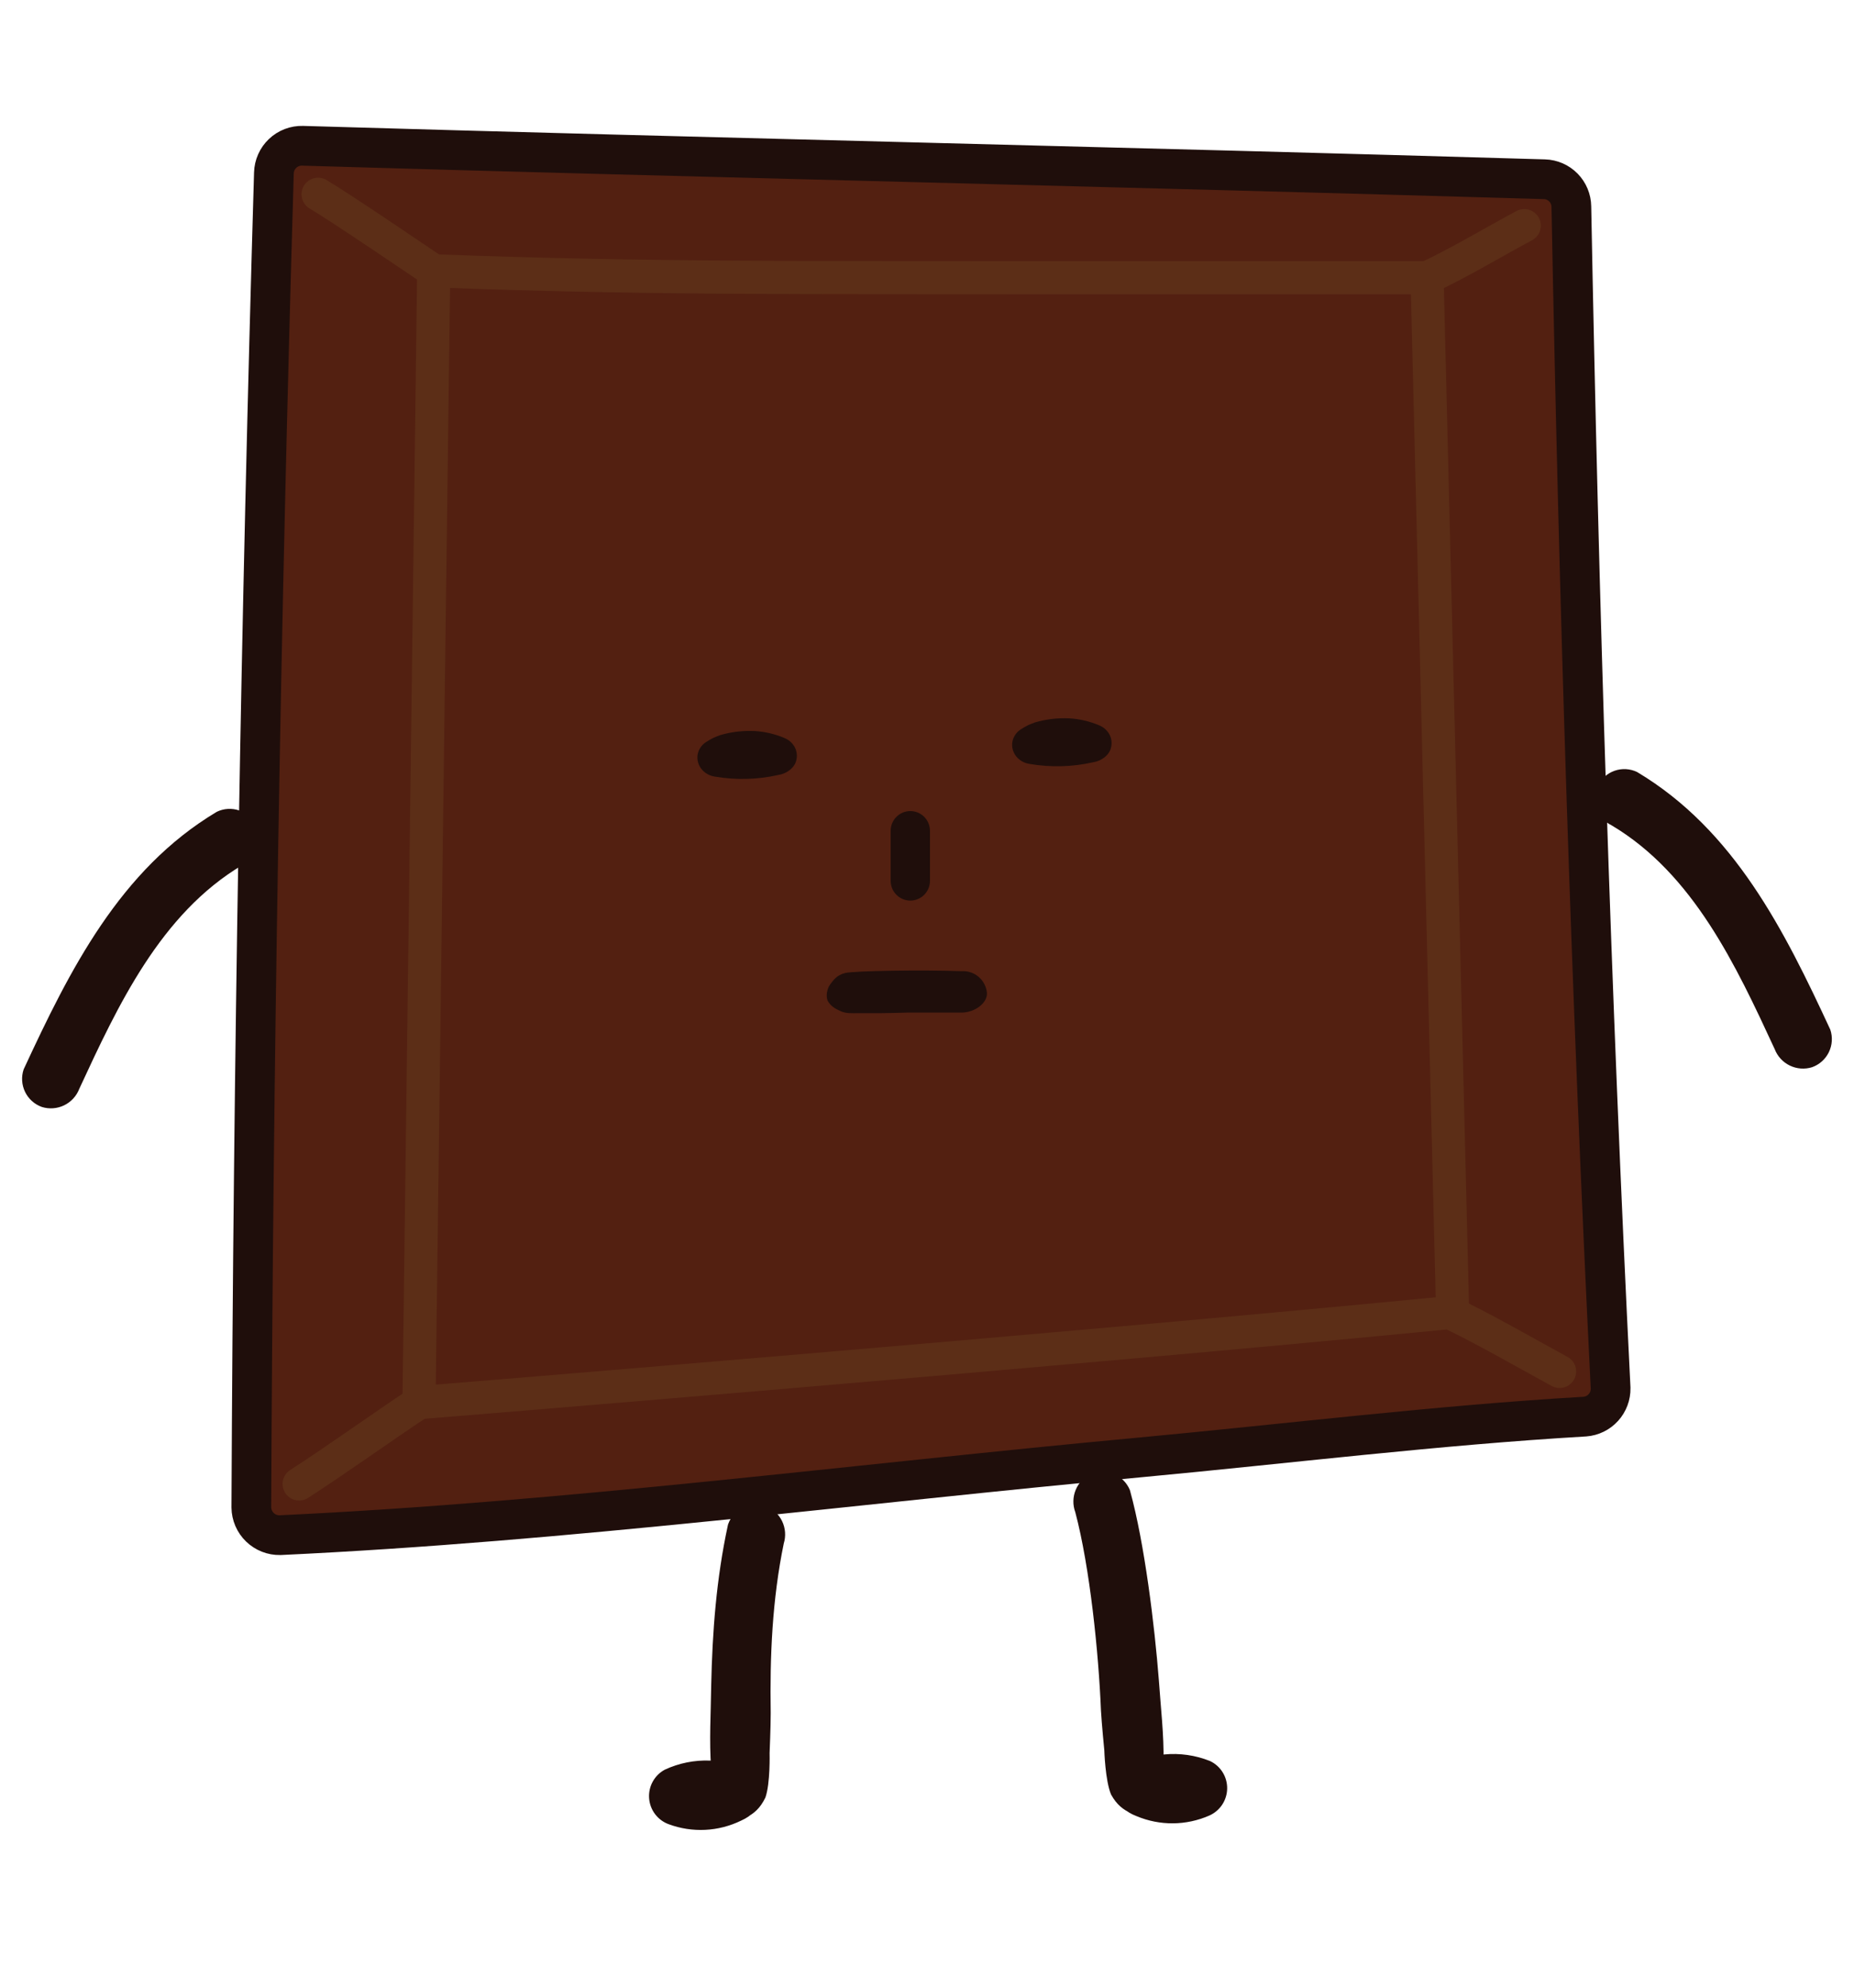 <svg width="140" height="150" viewBox="0 0 140 150" fill="none" xmlns="http://www.w3.org/2000/svg">
<g clip-path="url(#clip0_347_14275)">
<path d="M121.622 104.764C120.14 75.04 119.221 45.317 118.657 15.593C118.65 15.053 118.435 14.536 118.056 14.151C117.678 13.766 117.166 13.543 116.627 13.527C85.352 12.606 54.122 11.922 22.847 11.001C22.571 10.993 22.295 11.04 22.037 11.139C21.779 11.237 21.542 11.386 21.341 11.577C21.14 11.767 20.979 11.995 20.866 12.249C20.753 12.502 20.691 12.775 20.683 13.052C19.695 46.61 19.127 80.177 18.979 113.755C18.982 114.035 19.041 114.312 19.152 114.57C19.264 114.827 19.424 115.06 19.625 115.254C19.827 115.449 20.064 115.602 20.325 115.704C20.585 115.807 20.863 115.856 21.142 115.851C42.783 114.84 64.557 111.972 86.123 109.98C97.269 108.94 108.489 107.558 119.68 106.904C120.215 106.862 120.713 106.618 121.074 106.22C121.435 105.822 121.631 105.301 121.622 104.764Z" fill="#532011"/>
<path d="M121.622 104.764C120.14 75.04 119.221 45.317 118.657 15.593C118.65 15.053 118.435 14.536 118.056 14.151C117.678 13.766 117.166 13.543 116.627 13.527C85.352 12.606 54.122 11.922 22.847 11.001C22.571 10.993 22.295 11.04 22.037 11.139C21.779 11.237 21.542 11.386 21.341 11.577C21.14 11.767 20.979 11.995 20.866 12.249C20.753 12.502 20.691 12.775 20.683 13.052C19.695 46.61 19.127 80.177 18.979 113.755C18.982 114.035 19.041 114.312 19.152 114.57C19.264 114.827 19.424 115.06 19.625 115.254C19.827 115.449 20.064 115.602 20.325 115.704C20.585 115.807 20.863 115.856 21.142 115.851C42.783 114.84 64.557 111.972 86.123 109.98C97.269 108.94 108.489 107.558 119.68 106.904C120.215 106.862 120.713 106.618 121.074 106.22C121.435 105.822 121.631 105.301 121.622 104.764Z" stroke="#1F0E0B" stroke-width="3" stroke-miterlimit="10"/>
<path d="M24.018 14.66C25.87 15.76 31.641 19.695 32.752 20.438C49.457 21.062 61.581 20.929 78.301 20.959H107.767C110.124 19.874 113.129 18.069 115.1 17.029" stroke="#5C2E17" stroke-width="2.5" stroke-miterlimit="10" stroke-linecap="round"/>
<path d="M22.588 111.986C25.211 110.306 29.003 107.588 31.641 105.849C31.641 105.849 79.812 101.946 109.444 99.055C111.356 99.887 116.063 102.574 117.768 103.495" stroke="#5C2E17" stroke-width="2.5" stroke-miterlimit="10" stroke-linecap="round"/>
<path d="M31.639 105.85L32.75 20.439" stroke="#5C2E17" stroke-width="2.5" stroke-miterlimit="10" stroke-linecap="round"/>
<path d="M107.764 21.018L109.685 98.817" stroke="#5C2E17" stroke-width="2.5" stroke-miterlimit="10" stroke-linecap="round"/>
<path d="M18.315 65.275C12.122 68.947 8.895 75.891 5.987 82.167C5.778 82.713 5.369 83.158 4.844 83.412C4.318 83.666 3.716 83.711 3.158 83.536C2.604 83.338 2.149 82.929 1.892 82.398C1.636 81.867 1.598 81.257 1.786 80.7C5.252 73.228 9.038 65.635 16.373 61.261C16.904 61.005 17.515 60.97 18.073 61.164C18.63 61.359 19.088 61.768 19.345 62.3C19.603 62.832 19.639 63.444 19.445 64.002C19.252 64.56 18.845 65.018 18.315 65.275Z" fill="#1F0E0B"/>
<path d="M121.681 62.275C127.874 65.947 131.102 72.891 134.009 79.167C134.218 79.713 134.627 80.158 135.152 80.412C135.678 80.666 136.28 80.711 136.838 80.536C137.392 80.338 137.847 79.929 138.104 79.398C138.36 78.867 138.399 78.257 138.21 77.7C134.744 70.228 130.958 62.635 123.623 58.261C123.092 58.005 122.481 57.97 121.923 58.164C121.366 58.359 120.908 58.768 120.651 59.3C120.393 59.832 120.357 60.444 120.551 61.002C120.744 61.56 121.151 62.018 121.681 62.275Z" fill="#1F0E0B"/>
<path d="M54.959 115.121C54.093 119.133 53.792 123.126 53.703 127.231C53.68 129.297 53.544 131.376 53.701 133.436C53.719 133.524 53.81 133.975 53.795 133.903C53.83 134.077 53.334 134.541 54.318 133.57C55.076 132.827 54.93 133.008 54.279 132.926C54.06 132.891 53.838 132.869 53.616 132.862C52.439 132.816 51.269 133.051 50.201 133.548C49.818 133.753 49.502 134.065 49.292 134.445C49.081 134.826 48.985 135.26 49.015 135.694C49.044 136.129 49.199 136.546 49.459 136.894C49.72 137.243 50.075 137.509 50.483 137.66C51.367 137.989 52.309 138.135 53.251 138.089C54.192 138.043 55.115 137.806 55.963 137.393C59.159 135.972 56.566 132.194 53.969 133.413C53.648 133.56 53.3 133.639 52.948 133.645C52.595 133.651 52.245 133.583 51.919 133.446L52.198 137.543C53.009 137.271 53.878 137.227 54.712 137.417C55.349 137.465 55.823 137.464 56.379 137.15C56.935 136.836 57.393 136.487 57.797 135.65C58.175 134.579 58.114 132.292 58.114 132.292C58.114 132.292 58.199 130.294 58.198 129.284C58.128 124.978 58.315 120.696 59.184 116.479C59.357 115.921 59.311 115.318 59.057 114.792C58.802 114.266 58.358 113.857 57.814 113.647C57.254 113.459 56.643 113.5 56.113 113.759C55.583 114.019 55.175 114.477 54.979 115.035L54.959 115.121Z" fill="#1F0E0B"/>
<path d="M85.341 112.524C86.431 116.481 87.188 122.688 87.507 126.781C87.647 128.843 87.9 130.911 87.86 132.977C87.847 133.065 87.782 133.521 87.793 133.448C87.767 133.624 88.289 134.059 87.252 133.146C86.453 132.446 86.608 132.618 87.254 132.5C87.471 132.453 87.691 132.419 87.912 132.399C89.085 132.286 90.267 132.455 91.361 132.891C91.755 133.074 92.088 133.367 92.319 133.736C92.551 134.104 92.671 134.532 92.666 134.967C92.661 135.403 92.53 135.827 92.29 136.19C92.049 136.553 91.71 136.839 91.311 137.013C90.447 137.391 89.515 137.59 88.572 137.597C87.629 137.604 86.695 137.42 85.825 137.055C82.554 135.816 84.929 131.898 87.591 132.969C87.92 133.098 88.271 133.157 88.624 133.143C88.977 133.129 89.322 133.041 89.639 132.886L89.592 136.993C88.767 136.767 87.897 136.772 87.075 137.008C86.442 137.092 85.968 137.118 85.396 136.836C84.823 136.554 84.346 136.231 83.896 135.418C83.457 134.37 83.389 132.084 83.389 132.084C83.389 132.084 83.192 130.094 83.136 129.085C82.963 124.781 82.304 118.279 81.198 114.118C80.995 113.571 81.006 112.966 81.231 112.427C81.455 111.887 81.875 111.453 82.406 111.213C82.955 110.994 83.567 111 84.111 111.23C84.655 111.459 85.088 111.893 85.316 112.439L85.341 112.524Z" fill="#1F0E0B"/>
<path d="M68.74 61.207C68.346 61.207 67.969 61.364 67.691 61.643C67.412 61.922 67.256 62.3 67.256 62.695V66.475C67.256 66.869 67.412 67.248 67.691 67.527C67.969 67.806 68.346 67.963 68.74 67.963C69.133 67.963 69.511 67.806 69.789 67.527C70.067 67.248 70.224 66.869 70.224 66.475V62.695C70.224 62.3 70.067 61.922 69.789 61.643C69.511 61.364 69.133 61.207 68.74 61.207Z" fill="#1F0E0B"/>
<path d="M72.597 73.29C69.668 73.18 64.46 73.263 63.815 73.429C63.17 73.594 62.946 73.954 62.682 74.298C62.558 74.459 62.479 74.71 62.445 74.91C62.411 75.11 62.427 75.315 62.491 75.507C62.714 75.917 63.051 76.122 63.478 76.308C63.906 76.494 64.265 76.459 64.845 76.459H65.335H65.543H66.493C67.176 76.459 67.863 76.43 68.546 76.415C69.896 76.415 71.247 76.415 72.597 76.415C73.606 76.415 74.571 75.701 74.526 74.927C74.481 74.456 74.254 74.021 73.894 73.715C73.533 73.409 73.068 73.257 72.597 73.29Z" fill="#1F0E0B"/>
<path d="M54.389 55.474C54.211 55.531 53.869 55.683 53.869 55.683C53.869 55.683 53.32 55.956 53.098 56.169C52.877 56.383 52.731 56.654 52.68 56.947C52.649 57.137 52.658 57.33 52.708 57.516C52.757 57.702 52.845 57.878 52.968 58.032C53.09 58.187 53.244 58.317 53.42 58.416C53.597 58.515 53.793 58.581 53.997 58.609C55.588 58.879 57.222 58.835 58.793 58.478C59.134 58.422 59.45 58.275 59.702 58.055C59.955 57.843 60.116 57.553 60.157 57.239C60.206 56.922 60.142 56.6 59.975 56.321C59.808 56.041 59.547 55.821 59.232 55.693C58.53 55.395 57.776 55.217 57.006 55.168C56.121 55.124 55.235 55.228 54.389 55.474Z" fill="#1F0E0B"/>
<path d="M78.154 54.517C77.976 54.574 77.635 54.725 77.635 54.725C77.635 54.725 77.085 54.999 76.864 55.212C76.643 55.426 76.497 55.697 76.446 55.99C76.415 56.18 76.424 56.373 76.473 56.559C76.523 56.745 76.611 56.921 76.733 57.075C76.856 57.23 77.009 57.36 77.186 57.459C77.363 57.558 77.558 57.623 77.762 57.652C79.353 57.922 80.988 57.878 82.559 57.521C82.9 57.465 83.215 57.318 83.468 57.098C83.72 56.886 83.882 56.596 83.922 56.282C83.972 55.965 83.908 55.643 83.741 55.364C83.574 55.084 83.313 54.864 82.998 54.736C82.296 54.438 81.542 54.26 80.772 54.211C79.887 54.167 79 54.271 78.154 54.517Z" fill="#1F0E0B"/>
</g>
<defs>
<clipPath id="clip0_347_14275">
<rect width="140" height="150" fill="white"/>
</clipPath>
</defs>
</svg>
